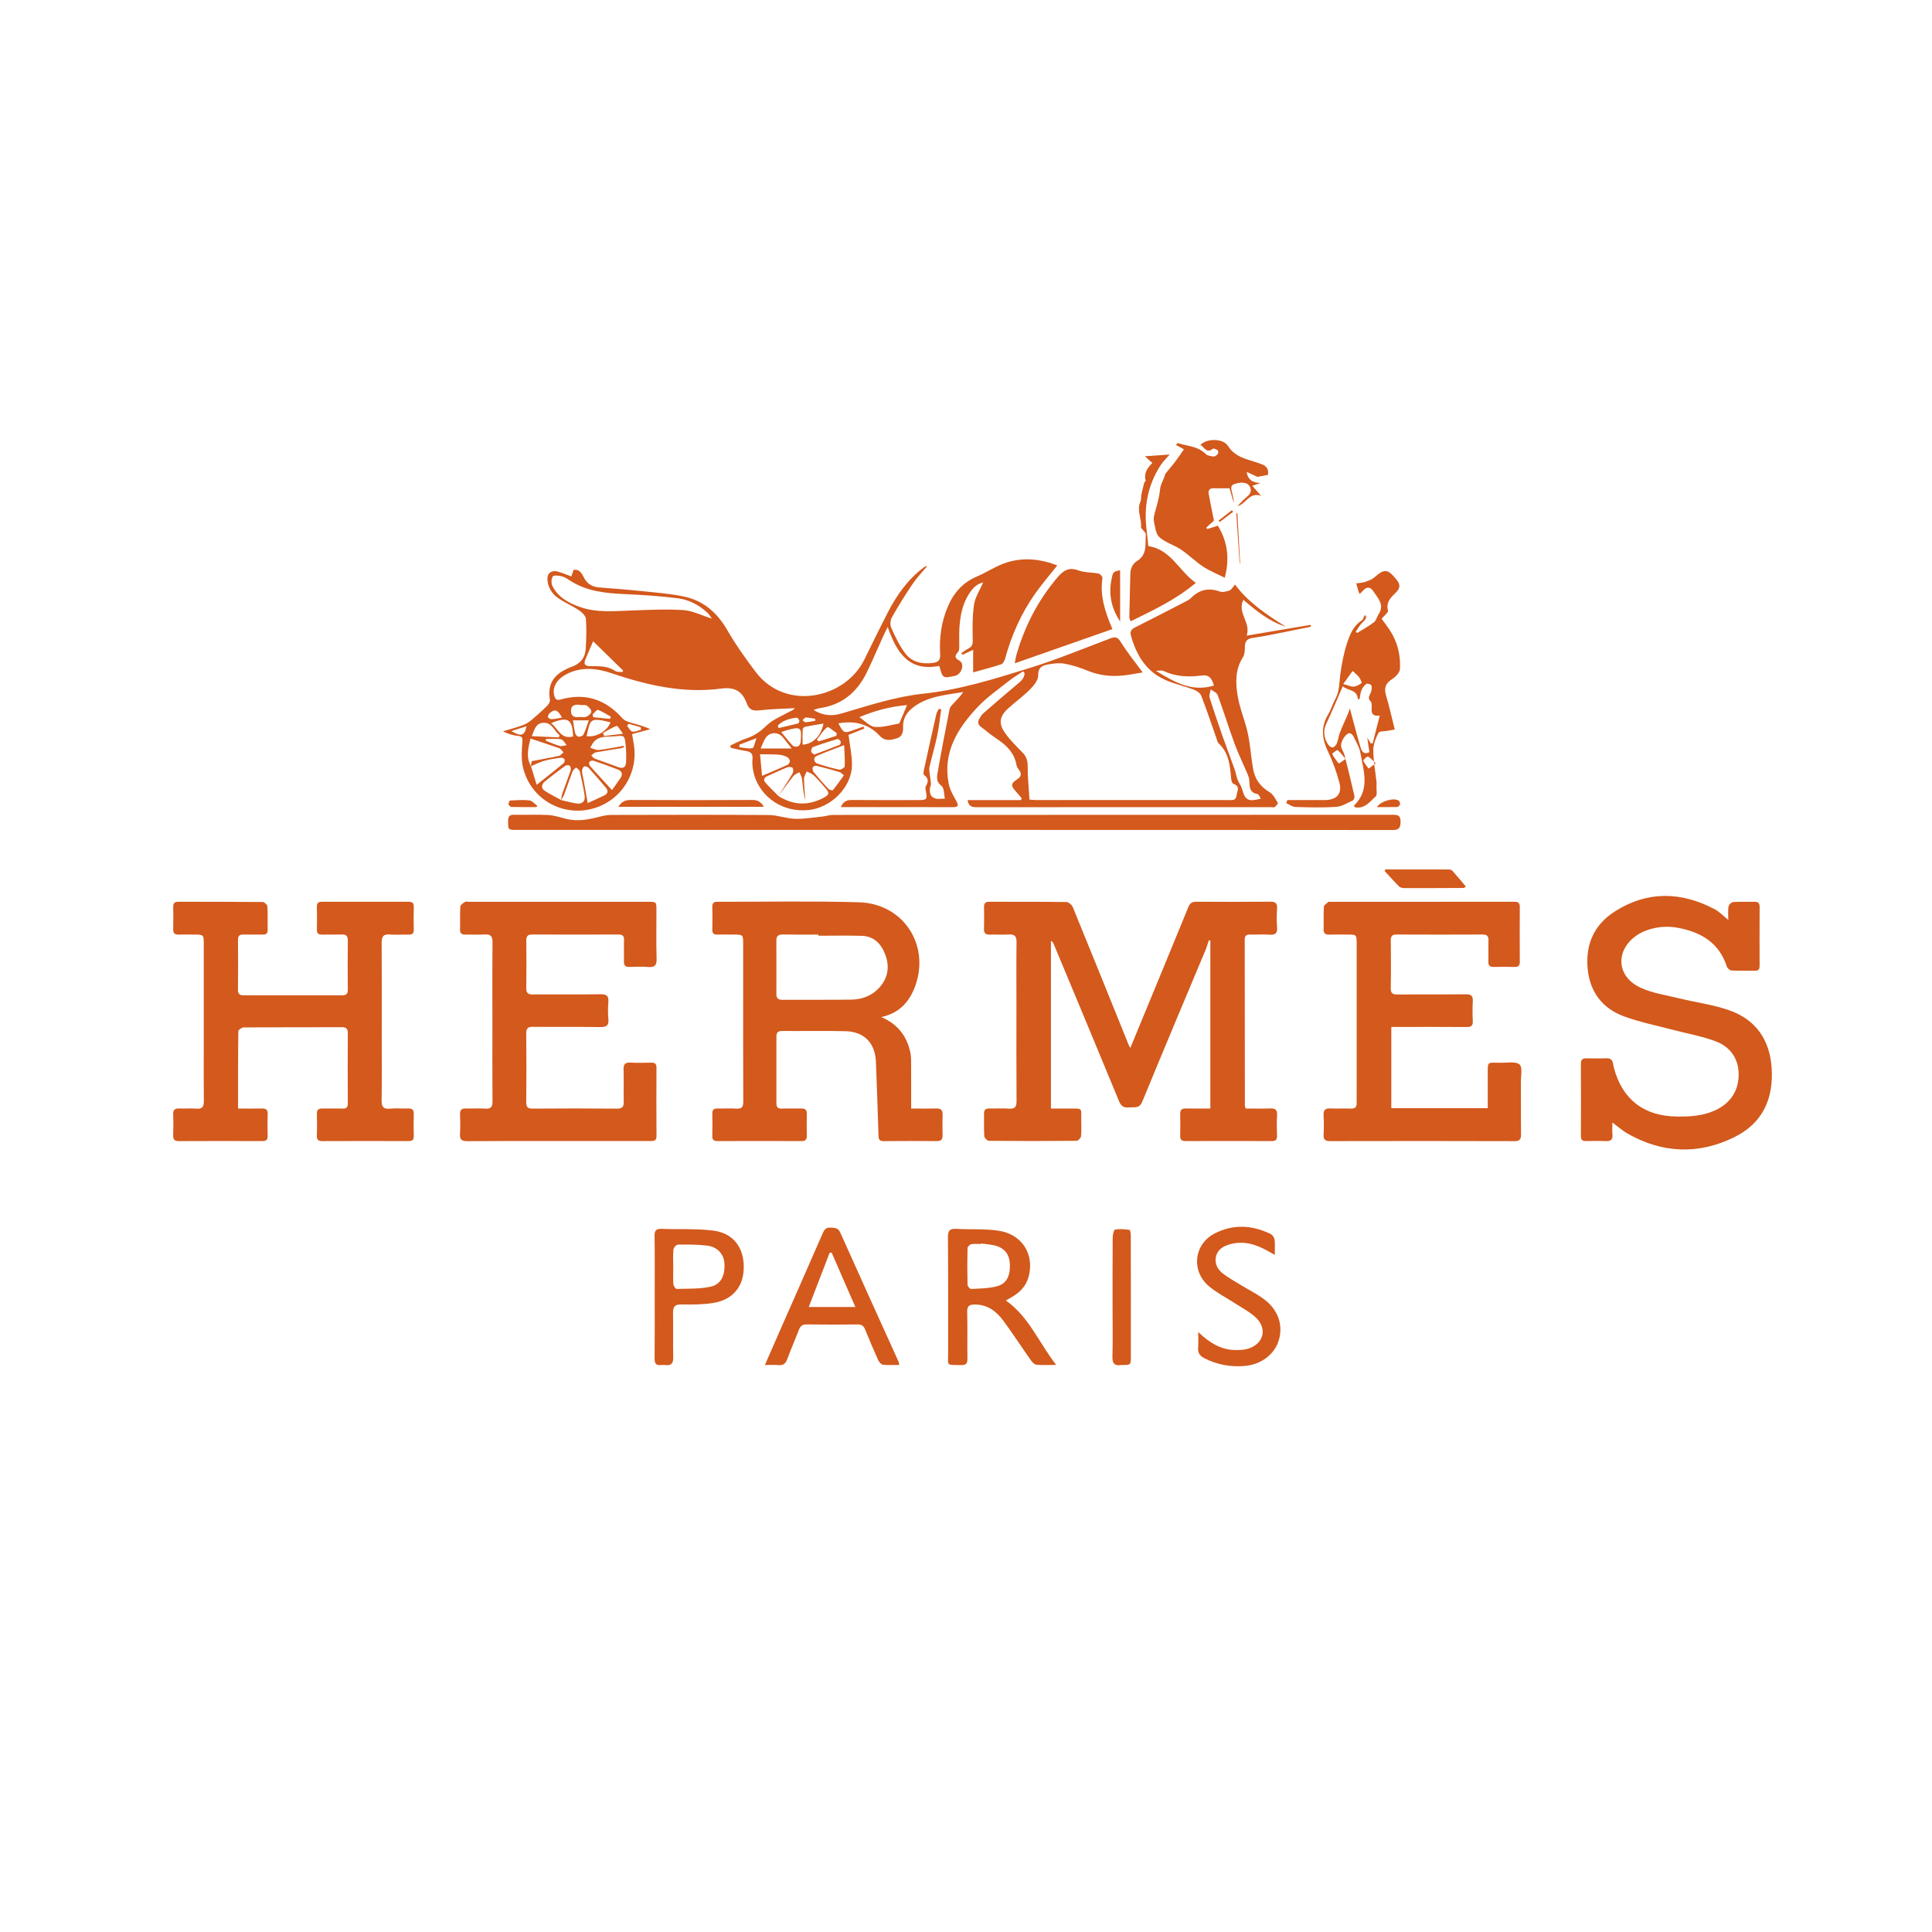 <?xml version="1.0" encoding="utf-8"?>
<!-- Generator: Adobe Illustrator 16.0.0, SVG Export Plug-In . SVG Version: 6.00 Build 0)  -->
<!DOCTYPE svg PUBLIC "-//W3C//DTD SVG 1.1//EN" "http://www.w3.org/Graphics/SVG/1.1/DTD/svg11.dtd">
<svg version="1.1" id="Calque_1" xmlns="http://www.w3.org/2000/svg" xmlns:xlink="http://www.w3.org/1999/xlink" x="0px" y="0px"
	 width="283.46px" height="283.46px" viewBox="0 0 283.46 283.46" enable-background="new 0 0 283.46 283.46" xml:space="preserve">
<rect fill="#FFFFFF" width="283.46" height="283.46"/>
<path fill-rule="evenodd" clip-rule="evenodd" fill="#D3591C" d="M141.958,117.389c2.646,0,5.223,0,7.799,0
	c0.058-0.079,0.114-0.158,0.172-0.237c-0.312-0.367-0.613-0.745-0.94-1.099c-0.7-0.757-0.672-1.125,0.213-1.686
	c0.579-0.367,0.762-0.771,0.326-1.371c-0.171-0.234-0.349-0.504-0.397-0.779c-0.329-1.879-1.605-2.987-3.092-3.965
	c-0.737-0.485-1.398-1.081-2.111-1.604c-0.507-0.371-0.486-0.8-0.197-1.271c0.153-0.25,0.307-0.519,0.522-0.707
	c1.594-1.389,3.194-2.771,4.814-4.131c0.595-0.499,1.232-0.939,1.262-1.778c-0.077-0.088-0.154-0.175-0.231-0.263
	c-0.705,0.475-1.445,0.906-2.108,1.434c-1.532,1.219-3.174,2.345-4.507,3.758c-2.977,3.154-5.216,6.695-4.281,11.341
	c0.175,0.868,0.666,1.69,1.102,2.483c0.331,0.602,0.368,0.909-0.437,0.908c-5.471-0.003-10.942-0.002-16.506-0.002
	c0.34-0.771,0.819-1.057,1.609-1.049c3.277,0.035,6.555,0.017,9.833,0.013c1.173-0.001,1.251-0.107,1.054-1.244
	c-0.044-0.255-0.144-0.583-0.033-0.766c0.393-0.657,0.456-1.188-0.257-1.674c-0.105-0.072-0.08-0.416-0.036-0.617
	c0.605-2.774,1.218-5.546,1.848-8.315c0.061-0.27,0.242-0.512,0.367-0.768c0.114,0.022,0.229,0.045,0.343,0.067
	c-0.186,1.277-0.311,2.566-0.575,3.827c-0.328,1.565-0.798,3.101-1.146,4.663c-0.09,0.408,0.041,0.868,0.084,1.303
	c0.038,0.383,0.119,0.764,0.135,1.147c0.008,0.188-0.105,0.377-0.134,0.57c-0.105,0.711,0.024,1.363,0.797,1.577
	c0.429,0.12,0.92,0.018,1.383,0.017c-0.15-0.641-0.089-1.559-0.493-1.866c-0.906-0.69-0.651-1.492-0.519-2.255
	c0.524-3.023,1.112-6.036,1.709-9.046c0.055-0.279,0.317-0.536,0.527-0.761c0.501-0.538,1.03-1.051,1.463-1.709
	c-2.671,0.46-5.414,0.609-7.582,2.448c-0.79,0.67-1.283,1.568-1.239,2.671c0.03,0.738-0.126,1.442-0.906,1.671
	c-0.864,0.254-1.731,0.489-2.529-0.375c-1.634-1.768-3.707-2.239-6.061-1.822c0.794,1.475,0.849,1.495,2.248,0.981
	c0.483-0.177,0.971-0.341,1.457-0.511c0.035,0.099,0.069,0.197,0.104,0.296c-0.823,0.329-1.645,0.658-2.32,0.928
	c0.187,1.529,0.516,2.965,0.505,4.398c-0.024,3.342-3.142,6.366-6.484,6.637c-4.425,0.359-7.384-2.661-7.983-5.652
	c-0.121-0.603-0.188-1.242-0.126-1.849c0.085-0.835-0.317-1.077-1.029-1.184c-0.729-0.109-1.445-0.301-2.166-0.456
	c-0.021-0.109-0.043-0.219-0.064-0.328c0.772-0.35,1.521-0.772,2.322-1.032c1.174-0.38,2.084-1.014,2.985-1.892
	c0.92-0.898,2.233-1.397,3.385-2.05c0.244-0.138,0.54-0.187,0.785-0.51c-1.7,0.093-3.408,0.114-5.096,0.307
	c-0.931,0.107-1.576,0.028-1.934-0.942c-0.66-1.788-1.671-2.521-3.842-2.234c-5.517,0.728-10.828-0.499-16.067-2.273
	c-2.137-0.724-4.484-0.995-6.669,0.21c-1.406,0.776-2,1.913-1.698,3.087c0.15,0.581,0.402,0.728,0.974,0.566
	c3.587-1.014,6.56-0.005,9.015,2.749c0.258,0.289,0.68,0.485,1.062,0.599c0.995,0.296,2.011,0.522,3.041,1.021
	c-0.855,0.226-1.709,0.452-2.667,0.706c0.08,0.48,0.156,0.949,0.237,1.418c0.775,4.527-2.109,8.762-6.578,9.656
	c-4.4,0.88-8.689-1.834-9.682-6.257c-0.258-1.149-0.17-2.4-0.082-3.593c0.046-0.62,0.041-0.886-0.654-0.954
	c-0.728-0.071-1.442-0.29-2.189-0.67c1.012-0.31,2.04-0.575,3.028-0.947c0.488-0.184,0.937-0.524,1.343-0.866
	c0.748-0.629,1.472-1.292,2.16-1.986c0.206-0.208,0.407-0.595,0.359-0.854c-0.335-1.837,0.282-3.282,1.899-4.21
	c0.396-0.228,0.81-0.441,1.241-0.586c1.29-0.435,2.033-1.322,2.112-2.66c0.086-1.46,0.137-2.934,0.026-4.388
	c-0.034-0.45-0.572-0.968-1.009-1.26c-0.975-0.651-2.078-1.112-3.042-1.776c-0.881-0.607-1.479-1.494-1.588-2.605
	c-0.099-1.016,0.534-1.56,1.52-1.295c0.651,0.175,1.275,0.453,1.974,0.708c0.127-0.354,0.231-0.646,0.346-0.965
	c0.839-0.137,1.2,0.516,1.465,1.053c0.492,0.997,1.237,1.447,2.303,1.529c2.052,0.158,4.106,0.312,6.153,0.529
	c2.109,0.223,4.241,0.374,6.307,0.815c2.837,0.606,4.842,2.366,6.308,4.904c1.24,2.147,2.688,4.188,4.189,6.166
	c4.403,5.801,13.092,3.896,15.913-1.806c1.146-2.317,2.273-4.645,3.455-6.944c1.315-2.559,2.958-4.871,5.297-6.616
	c0.126-0.094,0.26-0.178,0.481-0.174c-0.715,0.861-1.503,1.671-2.128,2.593c-1.08,1.596-2.1,3.237-3.049,4.913
	c-0.235,0.415-0.291,1.128-0.096,1.551c0.607,1.322,1.229,2.683,2.117,3.817c0.966,1.235,2.448,1.535,4.013,1.323
	c0.782-0.105,1.096-0.414,1.044-1.271c-0.145-2.41,0.178-4.763,1.135-7.007c0.858-2.011,2.196-3.521,4.252-4.397
	c1.466-0.624,2.818-1.557,4.321-2.04c2.5-0.804,5.024-0.546,7.479,0.414c-1.134,1.437-2.291,2.769-3.298,4.206
	c-2.029,2.893-3.435,6.088-4.367,9.496c-0.084,0.305-0.313,0.72-0.568,0.804c-1.329,0.438-2.688,0.785-4.113,1.185
	c0-1.1,0-2.114,0-3.312c-0.617,0.288-1.093,0.51-1.569,0.732c-0.058-0.081-0.115-0.162-0.173-0.242
	c0.358-0.236,0.701-0.499,1.078-0.7c0.488-0.259,0.618-0.565,0.605-1.165c-0.039-1.759-0.07-3.544,0.193-5.274
	c0.168-1.105,0.865-2.13,1.345-3.235c-0.976,0.202-1.593,0.903-2.097,1.694c-0.958,1.502-1.282,3.207-1.396,4.949
	c-0.061,0.914-0.007,1.835-0.024,2.752c-0.005,0.253,0.003,0.571-0.136,0.745c-0.442,0.549-0.715,0.841,0.186,1.359
	c0.796,0.458,0.273,1.995-0.652,2.196c-1.813,0.395-1.813,0.395-2.332-1.454c-4.375,0.877-6.241-1.866-7.562-5.707
	c-0.319,0.652-0.521,1.04-0.701,1.437c-0.782,1.729-1.518,3.479-2.345,5.186c-1.418,2.926-3.645,4.828-6.957,5.29
	c-0.281,0.039-0.549,0.167-0.875,0.271c1.368,0.808,2.613,0.948,4.163,0.493c3.913-1.149,7.863-2.458,11.884-2.882
	c5.389-0.568,10.456-2.166,15.544-3.739c4.024-1.245,7.938-2.853,11.879-4.356c0.777-0.296,1.132-0.266,1.613,0.516
	c0.936,1.517,2.077,2.907,3.206,4.449c-0.977,0.155-2.015,0.379-3.064,0.472c-1.713,0.152-3.38-0.051-5.001-0.716
	c-1.081-0.444-2.215-0.812-3.36-1.027c-0.773-0.145-1.624-0.049-2.412,0.093c-0.837,0.15-1.533,0.401-1.498,1.628
	c0.02,0.674-0.635,1.48-1.182,2.033c-0.987,0.998-2.143,1.827-3.19,2.768c-1.318,1.186-1.493,2.235-0.452,3.687
	c0.738,1.03,1.661,1.934,2.551,2.847c0.568,0.583,0.743,1.193,0.735,2.017c-0.014,1.59,0.164,3.182,0.267,4.86
	c0.34,0.024,0.655,0.066,0.972,0.066c9.407,0.003,18.813,0.004,28.221,0.001c0.512,0,1.094,0.121,1.182-0.668
	c0.07-0.628,0.614-1.344-0.449-1.707c-0.179-0.061-0.315-0.47-0.339-0.729c-0.171-1.899-0.3-3.798-1.844-5.218
	c-0.174-0.16-0.218-0.469-0.305-0.714c-0.74-2.096-1.441-4.208-2.248-6.277c-0.152-0.39-0.677-0.736-1.106-0.897
	c-1.341-0.505-2.763-0.812-4.073-1.378c-2.876-1.243-4.335-3.661-5.139-6.564c-0.176-0.639,0.119-0.932,0.665-1.205
	c2.459-1.23,4.897-2.5,7.341-3.76c0.262-0.135,0.548-0.263,0.747-0.468c1.216-1.249,2.593-1.626,4.273-1.018
	c0.414,0.15,0.988,0.01,1.438-0.146c0.279-0.096,0.462-0.472,0.821-0.87c1.878,2.562,4.616,4.428,7.458,6.187
	c-2.389-0.738-4.283-2.284-6.241-3.945c-0.951,1.95,1.159,3.321,0.481,5.253c3.294-0.555,6.34-1.068,9.385-1.581
	c0.018,0.09,0.034,0.181,0.051,0.272c-1.146,0.233-2.291,0.475-3.439,0.697c-1.699,0.33-3.393,0.708-5.104,0.945
	c-0.964,0.134-1.162,0.622-1.153,1.46c0.005,0.47-0.053,1.021-0.295,1.399c-1.154,1.798-1.079,3.783-0.752,5.709
	c0.309,1.819,1.074,3.557,1.467,5.368c0.371,1.715,0.481,3.484,0.776,5.218c0.26,1.528,1.062,2.679,2.445,3.492
	c0.53,0.312,0.853,1.008,1.201,1.572c0.05,0.081-0.251,0.449-0.454,0.592c-0.132,0.093-0.381,0.021-0.577,0.021
	c-14.356,0-28.713-0.002-43.069,0.008C142.702,118.43,142.119,118.398,141.958,117.389z M77.902,112.407
	c0.246,0.807,0.493,1.614,0.837,2.74c1.517-1.205,2.762-2.179,3.98-3.186c0.122-0.101,0.171-0.467,0.084-0.595
	c-0.094-0.139-0.399-0.22-0.592-0.191c-0.806,0.121-1.62,0.238-2.4,0.462c-0.664,0.19-1.286,0.523-1.927,0.793
	c0.049-0.281,0.098-0.562,0.132-0.758c1.384-0.261,2.694-0.487,3.992-0.771c0.248-0.054,0.445-0.337,0.666-0.515
	c-0.206-0.209-0.375-0.521-0.624-0.611c-1.361-0.489-2.743-0.924-4.208-1.407C77.478,109.809,77.156,111.109,77.902,112.407z
	 M82.35,117.39c0.758,0.171,1.51,0.389,2.277,0.5c0.766,0.111,1.254-0.322,1.156-1.072c-0.159-1.225-0.438-2.436-0.72-3.64
	c-0.053-0.226-0.355-0.393-0.543-0.587c-0.179,0.201-0.435,0.373-0.525,0.608c-0.422,1.095-0.788,2.212-1.197,3.313
	c-0.118,0.317-0.311,0.605-0.469,0.907c0.046-0.305,0.046-0.626,0.146-0.912c0.407-1.167,0.86-2.318,1.254-3.489
	c0.066-0.196,0.001-0.545-0.139-0.668c-0.128-0.112-0.508-0.105-0.663,0.007c-1.001,0.729-1.985,1.482-2.945,2.265
	c-0.551,0.45-0.664,1.011,0.004,1.443C80.744,116.554,81.557,116.957,82.35,117.39z M114.195,116.81
	c0.697-1.096,1.413-2.18,2.074-3.297c0.132-0.223,0.152-0.626,0.033-0.843c-0.075-0.138-0.541-0.189-0.761-0.102
	c-0.996,0.398-1.962,0.87-2.948,1.295c-0.527,0.228-0.624,0.587-0.268,0.987c0.599,0.673,1.254,1.297,1.885,1.942
	c2.105,1.324,4.276,1.462,6.498,0.324c1.014-0.521,1.049-0.752,0.313-1.589c-0.54-0.613-1.07-1.239-1.661-1.801
	c-0.266-0.253-0.668-0.364-1.008-0.539c-0.137,0.361-0.393,0.724-0.389,1.084c0.01,1.049,0.124,2.097,0.196,3.145
	c-0.305-1.036-0.363-2.092-0.487-3.14c-0.041-0.338-0.257-0.656-0.393-0.982c-0.297,0.187-0.669,0.312-0.876,0.571
	C115.636,114.826,114.923,115.829,114.195,116.81z M104.454,90.766c-0.285-0.383-0.425-0.645-0.631-0.836
	c-1.231-1.143-2.699-1.938-4.334-2.146c-2.585-0.329-5.196-0.497-7.801-0.617c-2.87-0.132-5.676-0.4-8.156-2.049
	c-0.352-0.234-0.733-0.479-1.135-0.57c-0.43-0.097-1.159-0.186-1.293,0.022c-0.223,0.345-0.246,1.015-0.054,1.399
	c0.826,1.657,2.359,2.491,4.022,3.08c2.471,0.875,5.03,0.61,7.58,0.521c2.54-0.089,5.092-0.221,7.621-0.06
	C101.589,89.594,102.869,90.268,104.454,90.766z M184.986,117.177c-0.191-0.295-0.298-0.65-0.455-0.673
	c-1.206-0.181-1.199-1.05-1.227-1.958c-0.011-0.348-0.153-0.705-0.292-1.034c-0.611-1.448-1.311-2.862-1.853-4.335
	c-0.879-2.39-1.631-4.826-2.511-7.216c-0.128-0.349-0.665-0.546-1.014-0.814c-0.063,0.395-0.272,0.835-0.166,1.178
	c0.601,1.934,1.262,3.849,1.931,5.76c0.56,1.595,1.168,3.172,1.733,4.765c0.181,0.507,0.259,1.052,0.449,1.555
	c0.181,0.476,0.527,0.897,0.661,1.381C182.688,117.404,183.117,117.671,184.986,117.177z M91.504,109.427
	c0.018,0.067,0.037,0.134,0.055,0.201c-0.136,0.05-0.268,0.122-0.408,0.145c-1.254,0.205-2.513,0.383-3.762,0.617
	c-0.234,0.044-0.429,0.303-0.641,0.463c0.183,0.159,0.341,0.384,0.553,0.465c1.128,0.429,2.279,0.799,3.405,1.234
	c0.726,0.281,1.112-0.012,1.149-0.689c0.049-0.875,0.022-1.764-0.071-2.635c-0.14-1.3-0.185-1.358-1.505-1.205
	c-1.039,0.121-2.2-0.129-3.057,0.722c-0.268,0.266-0.426,0.641-0.634,0.966c0.431,0.116,0.877,0.369,1.29,0.322
	C89.093,109.895,90.296,109.637,91.504,109.427z M133.086,103.444c-2.421,0.214-4.695,0.803-7.01,1.775
	c0.868,0.579,1.54,1.373,2.273,1.435c1.161,0.098,2.364-0.286,3.543-0.497c0.096-0.018,0.156-0.271,0.22-0.419
	C132.415,105.033,132.713,104.326,133.086,103.444z M86.225,117.826c0.78-0.357,1.631-0.725,2.46-1.134
	c0.525-0.259,0.58-0.687,0.214-1.119c-0.84-0.997-1.691-1.986-2.571-2.947c-0.133-0.146-0.543-0.247-0.653-0.157
	c-0.176,0.144-0.287,0.466-0.282,0.709c0.007,0.384,0.139,0.764,0.208,1.147C85.802,115.438,85.998,116.551,86.225,117.826z
	 M91.301,98.603c0.048-0.066,0.096-0.131,0.144-0.197c-1.496-1.463-2.992-2.926-4.421-4.324c-0.357,0.84-0.733,1.738-1.121,2.631
	c-0.274,0.633-0.159,1.006,0.609,1.018c1.291,0.019,2.594-0.074,3.755,0.719C90.526,98.625,90.952,98.558,91.301,98.603z
	 M123.851,109.327c-1.557,0.604-2.833,1.052-4.067,1.599c-0.494,0.219-0.393,0.936,0.147,1.11c1.05,0.341,2.113,0.656,3.191,0.885
	c0.239,0.051,0.801-0.286,0.81-0.464C123.979,111.509,123.898,110.555,123.851,109.327z M111.802,113.831
	c1.337-0.569,2.562-1.07,3.765-1.623c0.174-0.081,0.356-0.434,0.318-0.614c-0.049-0.226-0.285-0.489-0.506-0.583
	c-0.381-0.164-0.81-0.269-1.225-0.294c-0.877-0.054-1.758-0.04-2.637-0.054C111.604,111.641,111.693,112.62,111.802,113.831z
	 M178.108,100.583c-0.318-1.067-0.687-1.62-1.832-1.47c-1.888,0.248-3.776,0.172-5.567-0.667c-0.31-0.145-0.745-0.021-1.123-0.021
	C172.219,100.005,174.801,101.597,178.108,100.583z M89.791,115.915c0.532-0.75,0.897-1.245,1.241-1.755
	c0.38-0.562,0.227-1.022-0.375-1.258c-1.186-0.465-2.388-0.891-3.596-1.296c-0.166-0.056-0.492,0.037-0.578,0.169
	s-0.041,0.467,0.076,0.598C87.574,113.518,88.618,114.637,89.791,115.915z M123.811,113.76c-0.284-0.233-0.416-0.42-0.589-0.471
	c-1.124-0.33-2.253-0.646-3.391-0.926c-0.176-0.043-0.53,0.07-0.576,0.195c-0.072,0.195-0.031,0.527,0.1,0.688
	c0.703,0.859,1.434,1.697,2.191,2.509c0.137,0.146,0.586,0.253,0.647,0.179C122.743,115.263,123.237,114.548,123.811,113.76z
	 M111.598,109.82c1.562,0,2.909,0,4.562,0c-0.571-0.727-0.921-1.186-1.285-1.633c-0.677-0.831-1.911-0.827-2.525,0.051
	C112.062,108.647,111.909,109.149,111.598,109.82z M120.819,106.164c-0.936,0.158-1.817,0.292-2.69,0.467
	c-0.145,0.029-0.355,0.23-0.362,0.36c-0.034,0.752-0.017,1.507-0.017,2.268C119.304,109.161,120.46,107.971,120.819,106.164z
	 M86.068,108.001c1.382,0.234,3.021-0.736,3.506-2.025C86.418,105.202,86.638,105.568,86.068,108.001z M81.99,108.188
	c0.038-0.106,0.076-0.213,0.114-0.32c-0.825-0.613-1.087-1.961-2.492-1.81c-1.006,0.109-1.187,0.956-1.595,1.952
	C79.447,108.074,80.719,108.131,81.99,108.188z M84.084,108.052c-0.096-2.563-0.757-2.976-3.225-1.949
	C81.894,106.875,82.245,108.526,84.084,108.052z M114.621,107.402c0.605,0.732,1.107,1.397,1.681,1.993
	c0.15,0.156,0.566,0.198,0.78,0.106c0.192-0.082,0.371-0.412,0.391-0.646c0.187-2.167,0.034-2.288-2.046-1.714
	C115.217,107.199,115.013,107.274,114.621,107.402z M85.257,103.441c-0.097-0.014-0.194-0.035-0.291-0.04
	c-0.601-0.033-1.157,0.042-1.187,0.806c-0.028,0.712,0.299,1.087,1.073,0.994c0.387-0.046,0.822,0.095,1.165-0.036
	c0.314-0.12,0.731-0.483,0.739-0.751c0.009-0.294-0.346-0.672-0.637-0.88C85.915,103.388,85.55,103.465,85.257,103.441z
	 M119.463,110.709c1.283-0.485,2.509-0.936,3.72-1.424c0.111-0.045,0.221-0.365,0.167-0.48c-0.081-0.171-0.351-0.416-0.467-0.382
	c-1.215,0.359-2.422,0.749-3.611,1.187c-0.156,0.058-0.277,0.442-0.258,0.662C119.028,110.429,119.303,110.563,119.463,110.709z
	 M84.062,105.689c0.121,0.722,0.188,1.334,0.341,1.925c0.052,0.2,0.315,0.471,0.494,0.48c0.239,0.013,0.621-0.134,0.711-0.322
	c0.304-0.632,0.506-1.313,0.786-2.083C85.573,105.689,84.905,105.689,84.062,105.689z M122.692,107.965
	c0.031-0.128,0.062-0.256,0.093-0.384c-0.482-0.321-1.252-1.013-1.396-0.9c-0.612,0.477-1.039,1.192-1.534,1.82
	c0.079,0.093,0.158,0.187,0.237,0.28C120.959,108.509,121.826,108.237,122.692,107.965z M114.13,106.437
	c0.032,0.127,0.063,0.254,0.095,0.382c0.953-0.218,1.909-0.423,2.854-0.671c0.107-0.028,0.244-0.332,0.202-0.447
	c-0.062-0.172-0.291-0.426-0.417-0.409C115.846,105.425,114.873,105.692,114.13,106.437z M88.462,107.556
	c0.064,0.142,0.128,0.283,0.192,0.425c0.823-0.098,1.646-0.195,2.76-0.326c-0.407-0.518-0.799-1.203-0.932-1.155
	C89.773,106.75,89.128,107.185,88.462,107.556z M80.104,108.428c-0.009,0.083-0.018,0.166-0.027,0.25
	c0.686,0.263,1.357,0.573,2.062,0.769c0.303,0.084,0.672-0.07,1.011-0.115c-0.28-0.301-0.522-0.802-0.847-0.862
	C81.591,108.336,80.839,108.428,80.104,108.428z M86.945,104.818c0.032,0.137,0.064,0.274,0.096,0.412
	c0.818,0.081,1.636,0.162,2.454,0.243c0.044-0.107,0.088-0.214,0.133-0.321c-0.628-0.349-1.233-0.757-1.899-1.002
	C87.571,104.091,87.211,104.581,86.945,104.818z M108.478,109.256c0.005,0.129,0.011,0.258,0.017,0.387
	c0.638,0.061,1.301,0.242,1.903,0.121c0.234-0.047,0.332-0.775,0.596-1.462C109.942,108.701,109.21,108.979,108.478,109.256z
	 M82.462,105.288c-0.641-1.189-1.101-1.328-1.864-0.598c-0.131,0.125-0.249,0.418-0.188,0.548c0.069,0.149,0.349,0.29,0.528,0.279
	C81.419,105.49,81.896,105.379,82.462,105.288z M75.026,107.258c1.438,0.859,1.946,0.693,2.231-0.705
	C76.506,106.791,75.847,106.999,75.026,107.258z M92.226,106.192c-0.072,0.104-0.144,0.208-0.216,0.311
	c0.254,0.292,0.47,0.763,0.772,0.829c0.384,0.083,0.839-0.164,1.263-0.269c-0.011-0.119-0.021-0.238-0.032-0.357
	C93.417,106.534,92.821,106.363,92.226,106.192z M119.614,105.756c-0.001-0.099-0.003-0.197-0.004-0.296
	c-0.462-0.071-0.924-0.186-1.386-0.19c-0.164-0.001-0.33,0.266-0.495,0.411c0.166,0.1,0.336,0.292,0.495,0.284
	C118.689,105.938,119.151,105.832,119.614,105.756z"/>
<path fill-rule="evenodd" clip-rule="evenodd" fill="#D3591C" d="M165.843,153.744c2.854-6.915,5.703-13.794,8.524-20.686
	c0.242-0.592,0.583-0.761,1.185-0.758c3.605,0.021,7.212,0.029,10.816-0.004c0.773-0.007,1.055,0.224,1.001,1.01
	c-0.063,0.914-0.075,1.839,0.002,2.75c0.078,0.912-0.298,1.132-1.13,1.077c-0.946-0.062-1.9,0.001-2.851-0.017
	c-0.525-0.01-0.767,0.169-0.766,0.736c0.014,8.128,0.014,16.257,0.021,24.386c0,0.091,0.05,0.182,0.114,0.403
	c1.179,0,2.381,0.033,3.579-0.012c0.744-0.028,1.085,0.169,1.031,0.988c-0.066,1.012-0.036,2.032-0.009,3.047
	c0.015,0.554-0.201,0.752-0.748,0.751c-4.229-0.013-8.457-0.013-12.685-0.001c-0.537,0.002-0.781-0.183-0.771-0.74
	c0.021-1.081,0.025-2.163-0.001-3.244c-0.015-0.608,0.258-0.806,0.832-0.795c1.174,0.022,2.349,0.007,3.593,0.007
	c0-8.278,0-16.465,0-24.651c-0.071-0.016-0.143-0.032-0.214-0.048c-0.158,0.467-0.288,0.946-0.479,1.4
	c-3.102,7.426-6.236,14.838-9.293,22.284c-0.437,1.063-1.173,0.781-1.908,0.851c-0.731,0.068-1.177-0.116-1.493-0.886
	c-3.176-7.714-6.396-15.409-9.605-23.109c-0.07-0.169-0.166-0.327-0.397-0.442c0,8.137,0,16.273,0,24.601
	c0.949,0,1.915,0.001,2.881,0c1.797-0.001,1.552-0.084,1.562,1.605c0.005,0.82,0.054,1.645-0.031,2.455
	c-0.026,0.255-0.421,0.674-0.651,0.676c-4.293,0.04-8.587,0.04-12.88-0.001c-0.233-0.003-0.646-0.431-0.661-0.681
	c-0.073-1.11-0.021-2.228-0.037-3.342c-0.008-0.576,0.296-0.725,0.805-0.717c0.95,0.016,1.905-0.05,2.851,0.02
	c0.878,0.065,1.12-0.266,1.114-1.117c-0.034-4.687-0.016-9.374-0.016-14.061c0-3.081-0.024-6.163,0.015-9.243
	c0.011-0.853-0.254-1.189-1.126-1.131c-0.913,0.061-1.835-0.012-2.752,0.021c-0.606,0.021-0.916-0.154-0.896-0.822
	c0.033-1.081,0.021-2.163,0.005-3.245c-0.008-0.543,0.218-0.755,0.763-0.754c3.77,0.012,7.539-0.012,11.308,0.039
	c0.327,0.004,0.812,0.403,0.947,0.732c2.765,6.75,5.488,13.516,8.224,20.277C165.674,153.498,165.772,153.625,165.843,153.744z"/>
<path fill-rule="evenodd" clip-rule="evenodd" fill="#D3591C" d="M34.929,162.644c1.265,0,2.375,0.022,3.483-0.009
	c0.629-0.018,0.886,0.199,0.861,0.854c-0.041,1.047-0.038,2.098-0.001,3.146c0.021,0.619-0.242,0.786-0.816,0.784
	c-4.064-0.015-8.128-0.018-12.193,0.003c-0.642,0.003-0.875-0.221-0.854-0.857c0.035-1.015,0.042-2.033-0.002-3.047
	c-0.031-0.718,0.288-0.911,0.94-0.882c0.818,0.036,1.644-0.052,2.456,0.024c0.908,0.084,1.114-0.32,1.104-1.131
	c-0.031-2.491-0.01-4.982-0.01-7.474c0-5.178,0.002-10.356-0.001-15.536c-0.001-1.397-0.009-1.397-1.429-1.4
	c-0.754-0.001-1.509-0.028-2.261,0.007c-0.609,0.028-0.808-0.233-0.794-0.813c0.026-1.081,0.023-2.164,0.002-3.245
	c-0.01-0.539,0.191-0.764,0.746-0.763c4.13,0.012,8.26-0.004,12.389,0.036c0.24,0.002,0.666,0.408,0.681,0.647
	c0.072,1.142,0.018,2.292,0.039,3.439c0.009,0.511-0.202,0.704-0.7,0.695c-0.95-0.017-1.901,0.018-2.852-0.008
	c-0.591-0.016-0.806,0.217-0.801,0.809c0.021,2.425,0.023,4.852-0.002,7.276c-0.006,0.595,0.213,0.831,0.792,0.83
	c4.851-0.006,9.702-0.007,14.553-0.001c0.6,0.001,0.775-0.283,0.77-0.855c-0.022-2.393-0.031-4.786,0.003-7.178
	c0.01-0.718-0.29-0.906-0.938-0.884c-0.949,0.032-1.901-0.011-2.851,0.013c-0.547,0.014-0.763-0.192-0.75-0.748
	c0.027-1.114,0.029-2.229,0-3.343c-0.015-0.578,0.25-0.728,0.773-0.727c4.228,0.01,8.457,0.011,12.685,0
	c0.539-0.001,0.77,0.184,0.756,0.745c-0.028,1.114-0.028,2.229,0,3.343c0.015,0.572-0.236,0.744-0.767,0.731
	c-0.917-0.023-1.84,0.054-2.751-0.021c-0.999-0.082-1.201,0.366-1.194,1.263c0.033,4.687,0.015,9.374,0.015,14.061
	c0,2.982,0.033,5.966-0.019,8.948c-0.017,0.953,0.204,1.392,1.247,1.286c0.876-0.089,1.768,0,2.652-0.024
	c0.575-0.016,0.838,0.179,0.818,0.794c-0.035,1.08-0.029,2.163-0.001,3.244c0.015,0.562-0.219,0.743-0.757,0.741
	c-4.229-0.012-8.457-0.015-12.685,0.003c-0.621,0.003-0.789-0.255-0.772-0.828c0.03-1.048,0.033-2.098,0-3.146
	c-0.02-0.602,0.214-0.823,0.803-0.809c0.982,0.024,1.967-0.022,2.949,0.015c0.611,0.023,0.787-0.219,0.784-0.804
	c-0.02-3.409-0.019-6.817,0-10.227c0.003-0.603-0.157-0.912-0.819-0.911c-4.818,0.013-9.636-0.003-14.454,0.031
	c-0.276,0.002-0.787,0.36-0.79,0.558C34.917,155.028,34.929,158.759,34.929,162.644z"/>
<path fill-rule="evenodd" clip-rule="evenodd" fill="#D3591C" d="M133.682,162.644c1.439,0,2.548,0.022,3.656-0.009
	c0.649-0.019,0.981,0.178,0.959,0.886c-0.033,1.015-0.019,2.032-0.005,3.048c0.007,0.547-0.158,0.854-0.783,0.849
	c-2.622-0.019-5.245-0.025-7.866,0.004c-0.746,0.008-0.735-0.416-0.752-0.95c-0.115-3.568-0.237-7.136-0.379-10.702
	c-0.109-2.728-1.719-4.406-4.439-4.474c-3.112-0.077-6.227-0.009-9.341-0.033c-0.611-0.005-0.817,0.258-0.817,0.812
	c0.003,3.278,0.003,6.556,0,9.833c0,0.521,0.203,0.765,0.765,0.744c0.949-0.034,1.901,0.008,2.851-0.014
	c0.559-0.014,0.86,0.152,0.845,0.775c-0.027,1.081-0.021,2.163-0.002,3.244c0.009,0.539-0.198,0.761-0.751,0.759
	c-4.129-0.013-8.259-0.013-12.389,0c-0.568,0.002-0.738-0.24-0.725-0.772c0.025-1.081,0.027-2.164,0-3.245
	c-0.014-0.554,0.207-0.771,0.75-0.76c0.917,0.019,1.839-0.047,2.752,0.019c0.835,0.061,1.044-0.258,1.04-1.059
	c-0.03-5.867-0.016-11.734-0.016-17.602c0-1.835,0.001-3.671,0-5.506c-0.001-1.369-0.002-1.37-1.418-1.372
	c-0.787-0.001-1.574-0.021-2.359,0.005c-0.55,0.018-0.761-0.197-0.748-0.75c0.027-1.114,0.028-2.229,0-3.343
	c-0.015-0.58,0.255-0.726,0.775-0.725c6.916,0.017,13.835-0.125,20.746,0.075c6.455,0.187,10.406,6.178,8.279,12.203
	c-0.832,2.356-2.333,4.066-5.016,4.639c2.403,1.018,3.738,2.774,4.26,5.141c0.16,0.724,0.119,1.496,0.124,2.246
	C133.691,158.57,133.682,160.53,133.682,162.644z M120.069,137.288c0-0.056,0-0.112,0-0.168c-1.733,0-3.468,0.021-5.201-0.011
	c-0.655-0.012-0.965,0.196-0.961,0.881c0.015,2.617,0.011,5.233,0.003,7.851c-0.002,0.619,0.259,0.853,0.89,0.849
	c3.369-0.022,6.739,0.022,10.107-0.029c1.659-0.026,3.145-0.609,4.247-1.919c1.182-1.406,1.367-3.008,0.729-4.689
	c-0.599-1.577-1.656-2.699-3.45-2.75C124.312,137.242,122.19,137.288,120.069,137.288z"/>
<path fill-rule="evenodd" clip-rule="evenodd" fill="#D3591C" d="M81.886,167.411c-4.424,0-8.848-0.02-13.272,0.018
	c-0.843,0.007-1.194-0.2-1.126-1.094c0.072-0.944,0.043-1.9,0.008-2.85c-0.024-0.649,0.243-0.872,0.87-0.851
	c0.949,0.032,1.904-0.042,2.85,0.022c0.845,0.058,1.05-0.288,1.043-1.077c-0.031-3.769-0.014-7.537-0.014-11.306
	c0-3.998-0.023-7.997,0.018-11.994c0.009-0.901-0.264-1.241-1.175-1.176c-0.913,0.066-1.835-0.006-2.752,0.021
	c-0.562,0.017-0.855-0.142-0.838-0.768c0.031-1.114-0.032-2.231,0.041-3.341c0.017-0.248,0.406-0.507,0.673-0.687
	c0.136-0.091,0.383-0.02,0.579-0.02c8.75,0,17.5,0,26.25,0c1.269,0,1.271,0.003,1.271,1.301c0.001,2.36-0.046,4.721,0.023,7.078
	c0.029,0.98-0.308,1.26-1.233,1.188c-0.912-0.072-1.834-0.037-2.751-0.01c-0.589,0.018-0.826-0.211-0.81-0.807
	c0.027-1.048-0.017-2.098,0.015-3.146c0.018-0.602-0.226-0.803-0.809-0.801c-4.228,0.013-8.455,0.015-12.683-0.001
	c-0.643-0.002-0.854,0.247-0.848,0.875c0.024,2.327,0.034,4.654-0.005,6.98c-0.013,0.753,0.28,0.947,0.981,0.941
	c3.31-0.024,6.62,0.024,9.929-0.032c0.938-0.017,1.207,0.297,1.137,1.177c-0.063,0.813-0.077,1.644,0.003,2.455
	c0.097,0.987-0.311,1.197-1.228,1.183c-3.276-0.051-6.555,0.004-9.831-0.037c-0.789-0.01-1.002,0.245-0.994,1.009
	c0.035,3.342,0.032,6.685,0.002,10.027c-0.006,0.708,0.176,0.974,0.931,0.968c4.129-0.033,8.258-0.037,12.387,0.002
	c0.826,0.009,1.001-0.32,0.986-1.044c-0.033-1.572,0.029-3.146-0.025-4.718c-0.028-0.797,0.264-1.032,1.022-0.992
	c1.013,0.053,2.031,0.03,3.046,0.007c0.541-0.012,0.762,0.184,0.76,0.741c-0.015,3.343-0.021,6.686,0.003,10.028
	c0.005,0.761-0.448,0.731-0.966,0.73C90.865,167.409,86.375,167.411,81.886,167.411z"/>
<path fill-rule="evenodd" clip-rule="evenodd" fill="#D3591C" d="M204.13,150.672c0,4.031,0,7.941,0,11.911
	c4.698,0,9.334,0,14.149,0c0-1.574-0.007-3.104,0.002-4.634c0.014-2.385-0.214-2.011,2.051-2.021
	c0.901-0.004,2.091-0.218,2.618,0.255c0.457,0.409,0.189,1.656,0.194,2.532c0.015,2.557-0.015,5.112,0.018,7.668
	c0.01,0.723-0.13,1.047-0.963,1.045c-9.012-0.028-18.023-0.024-27.035-0.006c-0.717,0.002-1.009-0.202-0.969-0.948
	c0.051-0.947,0.055-1.902-0.001-2.849c-0.047-0.803,0.288-1.031,1.037-0.995c0.981,0.048,1.968-0.02,2.948,0.022
	c0.652,0.028,0.89-0.241,0.869-0.858c-0.019-0.556,0-1.113,0-1.671c0-7.209,0.001-14.418-0.001-21.627
	c0-1.374-0.006-1.375-1.348-1.377c-0.885-0.002-1.77-0.021-2.654,0.006c-0.557,0.017-0.862-0.133-0.846-0.764
	c0.029-1.113-0.033-2.231,0.04-3.34c0.017-0.249,0.43-0.474,0.664-0.706c0.018-0.017,0.063-0.003,0.097-0.003
	c9.077,0,18.154,0.003,27.231-0.006c0.548,0,0.753,0.209,0.75,0.755c-0.015,2.687-0.015,5.374,0,8.061
	c0.003,0.557-0.229,0.754-0.765,0.744c-1.016-0.021-2.032-0.025-3.048,0.002c-0.592,0.017-0.818-0.209-0.799-0.807
	c0.034-1.015-0.013-2.032,0.017-3.047c0.017-0.601-0.15-0.904-0.821-0.901c-4.227,0.018-8.454,0.018-12.682-0.001
	c-0.66-0.003-0.834,0.263-0.827,0.88c0.025,2.326,0.036,4.653-0.006,6.979c-0.014,0.754,0.261,0.945,0.969,0.939
	c3.343-0.028,6.686,0.013,10.027-0.029c0.832-0.011,1.092,0.26,1.041,1.065c-0.061,0.947-0.051,1.902-0.002,2.85
	c0.036,0.706-0.245,0.893-0.916,0.887c-3.276-0.027-6.554-0.012-9.83-0.012C204.957,150.672,204.574,150.672,204.13,150.672z"/>
<path fill-rule="evenodd" clip-rule="evenodd" fill="#D3591C" d="M236.566,164.684c0,0.72-0.04,1.24,0.01,1.751
	c0.077,0.799-0.272,1.03-1.026,0.989c-0.947-0.053-1.9-0.031-2.85-0.008c-0.544,0.014-0.755-0.189-0.752-0.746
	c0.016-3.539,0.019-7.078-0.002-10.617c-0.004-0.631,0.287-0.787,0.838-0.777c0.982,0.018,1.967,0.032,2.949-0.005
	c0.583-0.022,0.833,0.253,0.929,0.771c0.042,0.225,0.083,0.451,0.142,0.672c1.234,4.62,4.416,7.048,9.23,7.101
	c1.847,0.021,3.664-0.069,5.389-0.812c2.293-0.987,3.614-2.731,3.668-5.224c0.05-2.363-1.17-4.163-3.329-4.984
	c-2.058-0.782-4.271-1.152-6.411-1.722c-2.393-0.636-4.845-1.119-7.154-1.983c-3.097-1.158-4.904-3.533-5.248-6.873
	c-0.37-3.61,0.917-6.549,3.986-8.499c4.769-3.029,9.699-2.916,14.621-0.33c0.729,0.383,1.319,1.026,2.018,1.583
	c0-0.688-0.067-1.334,0.031-1.955c0.041-0.262,0.416-0.651,0.662-0.669c1.044-0.075,2.096-0.017,3.144-0.039
	c0.54-0.011,0.761,0.186,0.758,0.744c-0.017,2.884-0.013,5.768-0.003,8.651c0.002,0.481-0.144,0.731-0.672,0.721
	c-1.146-0.02-2.296,0.028-3.439-0.033c-0.247-0.013-0.611-0.324-0.692-0.572c-1.122-3.472-3.75-5.04-7.112-5.683
	c-1.605-0.307-3.192-0.183-4.729,0.387c-0.426,0.158-0.845,0.361-1.227,0.607c-3.301,2.127-3.226,6.054,0.307,7.734
	c1.791,0.853,3.858,1.142,5.815,1.622c2.435,0.599,4.96,0.916,7.309,1.744c3.855,1.36,5.91,4.277,6.2,8.382
	c0.324,4.591-1.306,8.208-5.54,10.268c-5.288,2.571-10.561,2.328-15.671-0.61C238.017,165.866,237.409,165.312,236.566,164.684z"/>
<path fill-rule="evenodd" clip-rule="evenodd" fill="#D3591C" d="M140.04,121.763c-21.401,0-42.803,0-64.204,0
	c-1.307,0-1.286-0.011-1.288-1.305c-0.001-0.663,0.196-0.937,0.901-0.919c1.67,0.042,3.346-0.053,5.013,0.041
	c0.896,0.05,1.78,0.366,2.666,0.577c1.614,0.384,3.178,0.104,4.744-0.304c0.592-0.155,1.212-0.287,1.82-0.288
	c7.702-0.019,15.404-0.041,23.105,0.015c1.284,0.009,2.561,0.511,3.849,0.553c1.314,0.043,2.638-0.189,3.956-0.324
	c0.546-0.056,1.086-0.245,1.629-0.246c27.333-0.012,54.667-0.009,82-0.021c0.772,0,1.277,0.006,1.258,1.06
	c-0.019,0.978-0.328,1.18-1.245,1.179C182.842,121.758,161.44,121.763,140.04,121.763z"/>
<path fill-rule="evenodd" clip-rule="evenodd" fill="#D3591C" d="M184.465,69.963c-0.54-0.254-0.986-0.464-1.553-0.731
	c0.136,1.136,0.899,1.62,2.049,1.633c-0.335,0.112-0.67,0.224-1.229,0.412c0.434,0.491,0.807,0.914,1.299,1.47
	c-1.802-0.6-2.195,1.225-3.482,1.511c0.482-0.479,0.928-1.005,1.455-1.426c0.67-0.535,0.642-1.183,0.182-1.691
	c-0.256-0.282-0.908-0.38-1.333-0.301c-1.317,0.247-1.359,0.387-1.023,1.712c0.104,0.409,0.188,0.823,0.197,1.259
	c-0.222-0.764-0.442-1.528-0.63-2.174c-0.857,0-1.571,0.02-2.283-0.006c-0.605-0.022-0.876,0.262-0.776,0.827
	c0.227,1.275,0.495,2.542,0.769,3.926c-0.277,0.252-0.697,0.633-1.116,1.015c0.039,0.076,0.079,0.152,0.118,0.228
	c0.497-0.156,0.993-0.312,1.578-0.497c1.388,2.298,1.762,4.74,1.01,7.638c-1.128-0.568-2.213-0.998-3.166-1.627
	c-1.143-0.754-2.128-1.749-3.267-2.511c-1.01-0.676-2.272-1.024-3.161-1.812c-0.534-0.474-0.619-1.502-0.797-2.306
	c-0.089-0.399,0.007-0.871,0.125-1.279c0.338-1.161,0.667-2.313,0.785-3.53c0.055-0.565,0.381-1.104,0.587-1.653
	c0.079-0.213,0.122-0.458,0.255-0.631c0.415-0.542,0.883-1.045,1.297-1.588c0.425-0.557,0.812-1.144,1.35-1.908
	c-0.315-0.174-0.743-0.411-1.171-0.648c0.081-0.091,0.163-0.182,0.244-0.273c1.399,0.459,2.965,0.439,4.123,1.605
	c0.261,0.263,0.773,0.328,1.182,0.367c0.192,0.018,0.46-0.204,0.601-0.387c0.086-0.111,0.065-0.453-0.03-0.523
	c-0.194-0.142-0.583-0.312-0.697-0.223c-0.955,0.744-1.254-0.245-1.834-0.57c0.972-0.994,3.333-0.967,4.06,0.173
	c0.828,1.3,2.046,1.745,3.371,2.14c0.501,0.149,0.991,0.332,1.486,0.497c0.742,0.248,1.131,0.723,0.997,1.597
	C185.49,69.776,184.938,69.877,184.465,69.963z"/>
<path fill-rule="evenodd" clip-rule="evenodd" fill="#D3591C" d="M188.878,117.386c1.825,0,3.651,0.004,5.478-0.001
	c1.757-0.005,2.599-0.913,2.155-2.574c-0.412-1.539-0.956-3.066-1.647-4.5c-0.902-1.874-1.117-3.635,0-5.485
	c0.438-0.723,0.665-1.569,1.072-2.312c0.61-1.112,0.54-2.323,0.704-3.516c0.217-1.565,0.502-3.147,1-4.641
	c0.412-1.234,0.897-2.523,2.126-3.303c0.242-0.154,0.327-0.554,0.48-0.831c0.331,0.35,0.229,0.541-0.463,1.235
	c-0.354,0.354-0.588,0.827-0.876,1.246c0.075,0.052,0.15,0.104,0.226,0.156c0.823-0.513,1.688-0.971,2.449-1.563
	c0.342-0.267,0.451-0.817,0.704-1.214c0.729-1.147,0.168-1.975-0.51-2.926c-0.346-0.485-0.592-1.028-1.175-0.917
	c-0.399,0.075-0.72,0.566-1.099,0.891c0.005,0.009-0.109-0.127-0.159-0.284c-0.133-0.415-0.237-0.838-0.354-1.258
	c0.423-0.062,0.865-0.068,1.264-0.202c0.488-0.165,1.018-0.349,1.395-0.679c1.47-1.285,1.935-1.262,3.193,0.265
	c0.545,0.662,0.706,1.226-0.013,1.931c-0.724,0.709-1.529,1.431-1.177,2.699c0.064,0.233-0.491,0.64-0.944,1.189
	c0.302,0.415,0.773,1.011,1.188,1.645c1.14,1.737,1.621,3.687,1.503,5.726c-0.03,0.521-0.642,1.147-1.147,1.47
	c-0.959,0.611-1.215,1.306-0.898,2.381c0.476,1.621,0.845,3.272,1.284,5.009c-0.425,0.08-0.702,0.13-0.979,0.185
	c-0.491,0.097-1.275,0.045-1.419,0.323c-0.405,0.788-0.758,1.712-0.751,2.58c0.012,1.548,0.305,3.094,0.473,4.642
	c0.021,0.194,0.003,0.394-0.007,0.59c-0.024,0.521,0.153,1.28-0.121,1.518c-0.827,0.721-1.544,1.781-2.89,1.604
	c-0.088-0.012-0.171-0.065-0.252-0.098c0-0.085-0.027-0.177,0.004-0.208c2.373-2.339,1.354-5.088,0.89-7.742
	c-0.126-0.72-0.538-1.396-0.851-2.078c-0.211-0.459-0.57-1.024-1.085-0.629c-0.446,0.343-0.817,0.993-0.891,1.551
	c-0.064,0.487,0.38,1.023,0.517,1.559c0.507,1.983,0.991,3.972,1.447,5.968c0.046,0.199-0.099,0.588-0.26,0.663
	c-0.786,0.366-1.594,0.874-2.42,0.929c-1.99,0.134-3.996,0.078-5.993,0.016c-0.449-0.014-0.887-0.366-1.33-0.562
	C188.772,117.683,188.825,117.535,188.878,117.386z M199.488,102.509c-0.086,0.046-0.173,0.093-0.259,0.139
	c-0.076-1.541-1.459-1.266-2.219-1.961c-0.816,1.869-1.555,3.674-2.393,5.43c-0.525,1.101-0.385,2.094,0.202,3.069
	c0.14,0.233,0.479,0.501,0.705,0.482c0.225-0.019,0.509-0.342,0.61-0.595c0.203-0.501,0.254-1.064,0.45-1.569
	c0.35-0.902,0.762-1.778,1.143-2.668c0.092-0.213,0.16-0.437,0.323-0.886c0.16,0.601,0.249,0.943,0.342,1.284
	c0.414,1.508,0.804,3.024,1.257,4.521c0.173,0.57,0.541,0.995,1.265,0.596c-0.089-0.614-0.177-1.222-0.306-2.111
	c0.27,0.447,0.379,0.627,0.487,0.809c0.099,0.009,0.197,0.019,0.297,0.028c0.329-1.292,0.659-2.584,1.043-4.089
	c-1.324,0.153-1.214-0.597-1.184-1.323c0.011-0.251,0.007-0.597-0.143-0.742c-0.489-0.474-0.195-0.843,0.008-1.299
	c0.14-0.313,0.18-0.728,0.099-1.055c-0.036-0.145-0.591-0.337-0.726-0.244c-0.309,0.214-0.575,0.561-0.727,0.911
	C199.597,101.626,199.574,102.082,199.488,102.509z M197.083,100.358c0.689,0.184,1.12,0.407,1.533,0.377
	c0.405-0.029,0.817-0.281,1.162-0.525c0.054-0.038-0.182-0.591-0.37-0.841c-0.229-0.304-0.55-0.539-0.96-0.926
	C197.979,99.103,197.564,99.683,197.083,100.358z M197.416,111.349c-0.472-0.554-0.767-0.993-1.165-1.293
	c-0.087-0.065-0.82,0.511-0.798,0.554c0.264,0.506,0.599,0.981,0.977,1.411C196.456,112.051,196.964,111.66,197.416,111.349z
	 M201.842,111.983c-0.51-0.468-0.782-0.828-1.144-0.988c-0.121-0.054-0.712,0.498-0.669,0.608c0.167,0.424,0.504,0.782,0.777,1.165
	C201.069,112.569,201.333,112.369,201.842,111.983z"/>
<path fill-rule="evenodd" clip-rule="evenodd" fill="#D3591C" d="M147.579,190.809c3.409,2.4,4.833,6.18,7.384,9.45
	c-1.17,0-2.049,0.062-2.909-0.033c-0.308-0.034-0.637-0.407-0.845-0.703c-1.321-1.874-2.57-3.8-3.924-5.648
	c-1.034-1.413-2.32-2.472-4.236-2.477c-0.826-0.003-1.167,0.195-1.144,1.097c0.059,2.293-0.002,4.589,0.033,6.883
	c0.01,0.691-0.224,0.919-0.904,0.906c-2.3-0.043-1.916,0.182-1.922-1.842c-0.018-5.638,0.021-11.275-0.031-16.912
	c-0.01-1.028,0.307-1.296,1.281-1.235c2.055,0.128,4.146-0.037,6.165,0.277c3.371,0.524,5.172,3.319,4.453,6.511
	c-0.305,1.354-1.108,2.349-2.275,3.067C148.376,190.352,148.039,190.54,147.579,190.809z M143.884,182.438
	c-0.004,0.028-0.008,0.056-0.012,0.084c-0.457,0-0.927-0.063-1.365,0.026c-0.222,0.045-0.548,0.364-0.553,0.565
	c-0.043,1.795-0.043,3.591-0.001,5.386c0.005,0.22,0.35,0.625,0.519,0.616c1.259-0.069,2.553-0.071,3.76-0.386
	c1.441-0.375,1.99-1.483,1.938-3.219c-0.042-1.398-0.724-2.358-2.078-2.737C145.38,182.576,144.621,182.545,143.884,182.438z"/>
<path fill-rule="evenodd" clip-rule="evenodd" fill="#D3591C" d="M131.957,200.261c-0.86,0-1.643,0.059-2.407-0.032
	c-0.261-0.03-0.572-0.39-0.7-0.672c-0.673-1.488-1.312-2.993-1.925-4.508c-0.214-0.53-0.514-0.737-1.098-0.73
	c-2.488,0.029-4.977,0.033-7.465-0.003c-0.637-0.009-0.938,0.238-1.153,0.799c-0.549,1.435-1.169,2.843-1.701,4.283
	c-0.24,0.647-0.577,0.956-1.292,0.887c-0.604-0.058-1.218-0.012-1.991-0.012c0.722-1.655,1.368-3.146,2.022-4.632
	c2.16-4.906,4.331-9.809,6.472-14.723c0.239-0.548,0.502-0.844,1.147-0.804c0.602,0.037,1.093,0.002,1.415,0.722
	c2.814,6.298,5.672,12.575,8.514,18.86C131.858,199.837,131.882,199.994,131.957,200.261z M122.013,183.771
	c-0.096,0.012-0.192,0.022-0.289,0.034c-1.01,2.621-2.021,5.241-3.066,7.955c2.362,0,4.493,0,6.84,0
	C124.285,188.979,123.149,186.375,122.013,183.771z"/>
<path fill-rule="evenodd" clip-rule="evenodd" fill="#D3591C" d="M96.058,190.282c0-2.98,0.028-5.963-0.019-8.943
	c-0.013-0.834,0.261-1.072,1.064-1.041c2.515,0.099,5.056-0.058,7.542,0.252c2.899,0.361,4.463,2.426,4.479,5.3
	c0.016,2.862-1.546,4.831-4.463,5.315c-1.535,0.255-3.127,0.246-4.691,0.223c-0.976-0.015-1.242,0.344-1.223,1.255
	c0.044,2.161-0.022,4.325,0.029,6.486c0.022,0.912-0.303,1.27-1.193,1.147c-0.193-0.026-0.395-0.024-0.589-0.001
	c-0.73,0.088-0.96-0.22-0.952-0.95C96.078,196.312,96.058,193.297,96.058,190.282z M98.777,185.863c0,0.852-0.037,1.705,0.022,2.553
	c0.018,0.251,0.309,0.696,0.465,0.691c1.658-0.046,3.353,0.021,4.958-0.316c1.582-0.332,2.223-1.718,2.055-3.544
	c-0.117-1.276-1.054-2.318-2.505-2.491c-1.422-0.169-2.868-0.166-4.303-0.151c-0.233,0.003-0.634,0.441-0.662,0.708
	C98.722,184.155,98.776,185.013,98.777,185.863z"/>
<path fill-rule="evenodd" clip-rule="evenodd" fill="#D3591C" d="M163.214,92.297c-4.778,1.674-9.434,3.304-14.331,5.02
	c0.113-0.607,0.14-0.855,0.206-1.093c1.207-4.272,3.189-8.134,6.076-11.522c0.813-0.954,1.638-1.546,3.028-1.021
	c0.922,0.348,1.996,0.276,2.985,0.475c0.235,0.047,0.604,0.456,0.573,0.646C161.354,87.368,162.103,89.714,163.214,92.297z"/>
<path fill-rule="evenodd" clip-rule="evenodd" fill="#D3591C" d="M175.8,195.435c1.66,1.577,3.282,2.575,5.321,2.637
	c0.643,0.02,1.32,0,1.932-0.177c2.382-0.688,2.96-3.008,1.123-4.664c-0.839-0.758-1.877-1.299-2.834-1.922
	c-1.314-0.855-2.739-1.574-3.937-2.568c-2.676-2.219-2.261-6.204,0.826-7.78c2.701-1.378,5.5-1.236,8.213,0.099
	c0.264,0.13,0.524,0.512,0.561,0.805c0.083,0.672,0.026,1.361,0.026,2.251c-0.448-0.251-0.742-0.415-1.035-0.582
	c-1.732-0.982-3.546-1.534-5.543-0.977c-0.991,0.276-1.845,0.786-2.062,1.879c-0.207,1.038,0.302,1.872,1.096,2.468
	c0.808,0.605,1.696,1.104,2.561,1.632c1.088,0.664,2.239,1.236,3.271,1.977c2.134,1.531,2.956,3.756,2.339,6.001
	c-0.583,2.122-2.526,3.681-5.034,3.896c-2.054,0.175-4.036-0.169-5.898-1.123c-0.657-0.336-1.004-0.758-0.937-1.531
	C175.847,197.077,175.8,196.393,175.8,195.435z"/>
<path fill-rule="evenodd" clip-rule="evenodd" fill="#D3591C" d="M175.449,85.518c-2.946,2.472-6.239,4.003-9.563,5.64
	c-0.098-0.285-0.195-0.433-0.192-0.58c0.042-2.122,0.104-4.244,0.145-6.366c0.017-0.813,0.323-1.487,1.002-1.912
	c1.542-0.965,1.16-2.529,1.271-3.937c0.012-0.151-0.199-0.322-0.312-0.479c-0.134-0.186-0.406-0.38-0.39-0.547
	c0.124-1.245-0.676-2.46-0.088-3.726c0.146-0.314,0.071-0.724,0.145-1.081c0.117-0.575,0.265-1.144,0.419-1.71
	c0.031-0.116,0.231-0.233,0.21-0.309c-0.313-1.087,0.268-1.872,0.97-2.582c-0.379-0.342-0.662-0.598-1.093-0.987
	c1.419-0.099,2.657-0.185,3.641-0.254c-0.398,0.47-0.988,1.019-1.403,1.678c-1.811,2.877-2.418,6.026-1.978,9.39
	c0.101,0.773,0.158,1.551,0.24,2.366C171.826,80.615,172.962,83.78,175.449,85.518z"/>
<path fill-rule="evenodd" clip-rule="evenodd" fill="#D3591C" d="M165.918,190.271c0,2.913,0,5.827-0.001,8.74
	c0,1.261-0.001,1.261-1.309,1.261c-0.032,0-0.065-0.004-0.098,0.001c-0.967,0.149-1.329-0.208-1.296-1.231
	c0.072-2.224,0.021-4.451,0.021-6.677c0-3.601-0.011-7.201,0.017-10.802c0.003-0.406,0.168-1.125,0.354-1.158
	c0.688-0.123,1.422-0.055,2.125,0.042c0.101,0.014,0.176,0.578,0.178,0.889C165.923,184.314,165.918,187.293,165.918,190.271z"/>
<path fill-rule="evenodd" clip-rule="evenodd" fill="#D3591C" d="M203.266,127.56c3.102,0,6.203-0.003,9.305,0.009
	c0.179,0,0.415,0.073,0.527,0.199c0.666,0.745,1.303,1.515,1.983,2.316c-0.205,0.114-0.284,0.196-0.363,0.196
	c-2.909,0.015-5.818,0.027-8.728,0.02c-0.242-0.001-0.554-0.079-0.714-0.24c-0.732-0.732-1.422-1.506-2.127-2.265
	C203.188,127.716,203.228,127.638,203.266,127.56z"/>
<path fill-rule="evenodd" clip-rule="evenodd" fill="#D3591C" d="M112.069,118.37c-7.14,0-14.209,0-21.347,0
	c0.45-0.731,0.998-1.003,1.807-0.999c5.953,0.029,11.907,0.03,17.86-0.001C111.182,117.365,111.664,117.662,112.069,118.37z"/>
<path fill-rule="evenodd" clip-rule="evenodd" fill="#D3591C" d="M164.344,83.669c0,2.549,0,5.038,0,7.526
	c-1.215-1.849-1.704-3.829-1.301-5.989C163.293,83.868,163.295,83.869,164.344,83.669z"/>
<path fill-rule="evenodd" clip-rule="evenodd" fill="#D3591C" d="M78.736,118.414c-1.23,0-2.46,0.014-3.689-0.018
	c-0.156-0.004-0.403-0.236-0.432-0.394c-0.031-0.171,0.136-0.542,0.231-0.547c0.946-0.052,1.904-0.128,2.838-0.019
	c0.403,0.047,0.758,0.511,1.135,0.785C78.792,118.285,78.764,118.35,78.736,118.414z"/>
<path fill-rule="evenodd" clip-rule="evenodd" fill="#D3591C" d="M202.009,118.415c0.596-0.897,2.46-1.392,3.176-0.969
	c0.145,0.086,0.259,0.388,0.227,0.561c-0.029,0.157-0.272,0.383-0.429,0.39C204.049,118.433,203.113,118.415,202.009,118.415z"/>
<path fill-rule="evenodd" clip-rule="evenodd" fill="#D3591C" d="M181.545,75.306c0.136,2.444,0.271,4.888,0.406,7.332
	c-0.023,0.001-0.047,0.002-0.07,0.003c-0.164-2.442-0.328-4.885-0.491-7.327C181.441,75.312,181.493,75.309,181.545,75.306z"/>
<path fill-rule="evenodd" clip-rule="evenodd" fill="#D3591C" d="M180.924,75.1c-0.655,0.494-1.311,0.988-1.967,1.482
	c-0.055-0.068-0.109-0.135-0.165-0.203c0.649-0.507,1.298-1.014,1.947-1.52C180.801,74.939,180.862,75.02,180.924,75.1z"/>
</svg>
